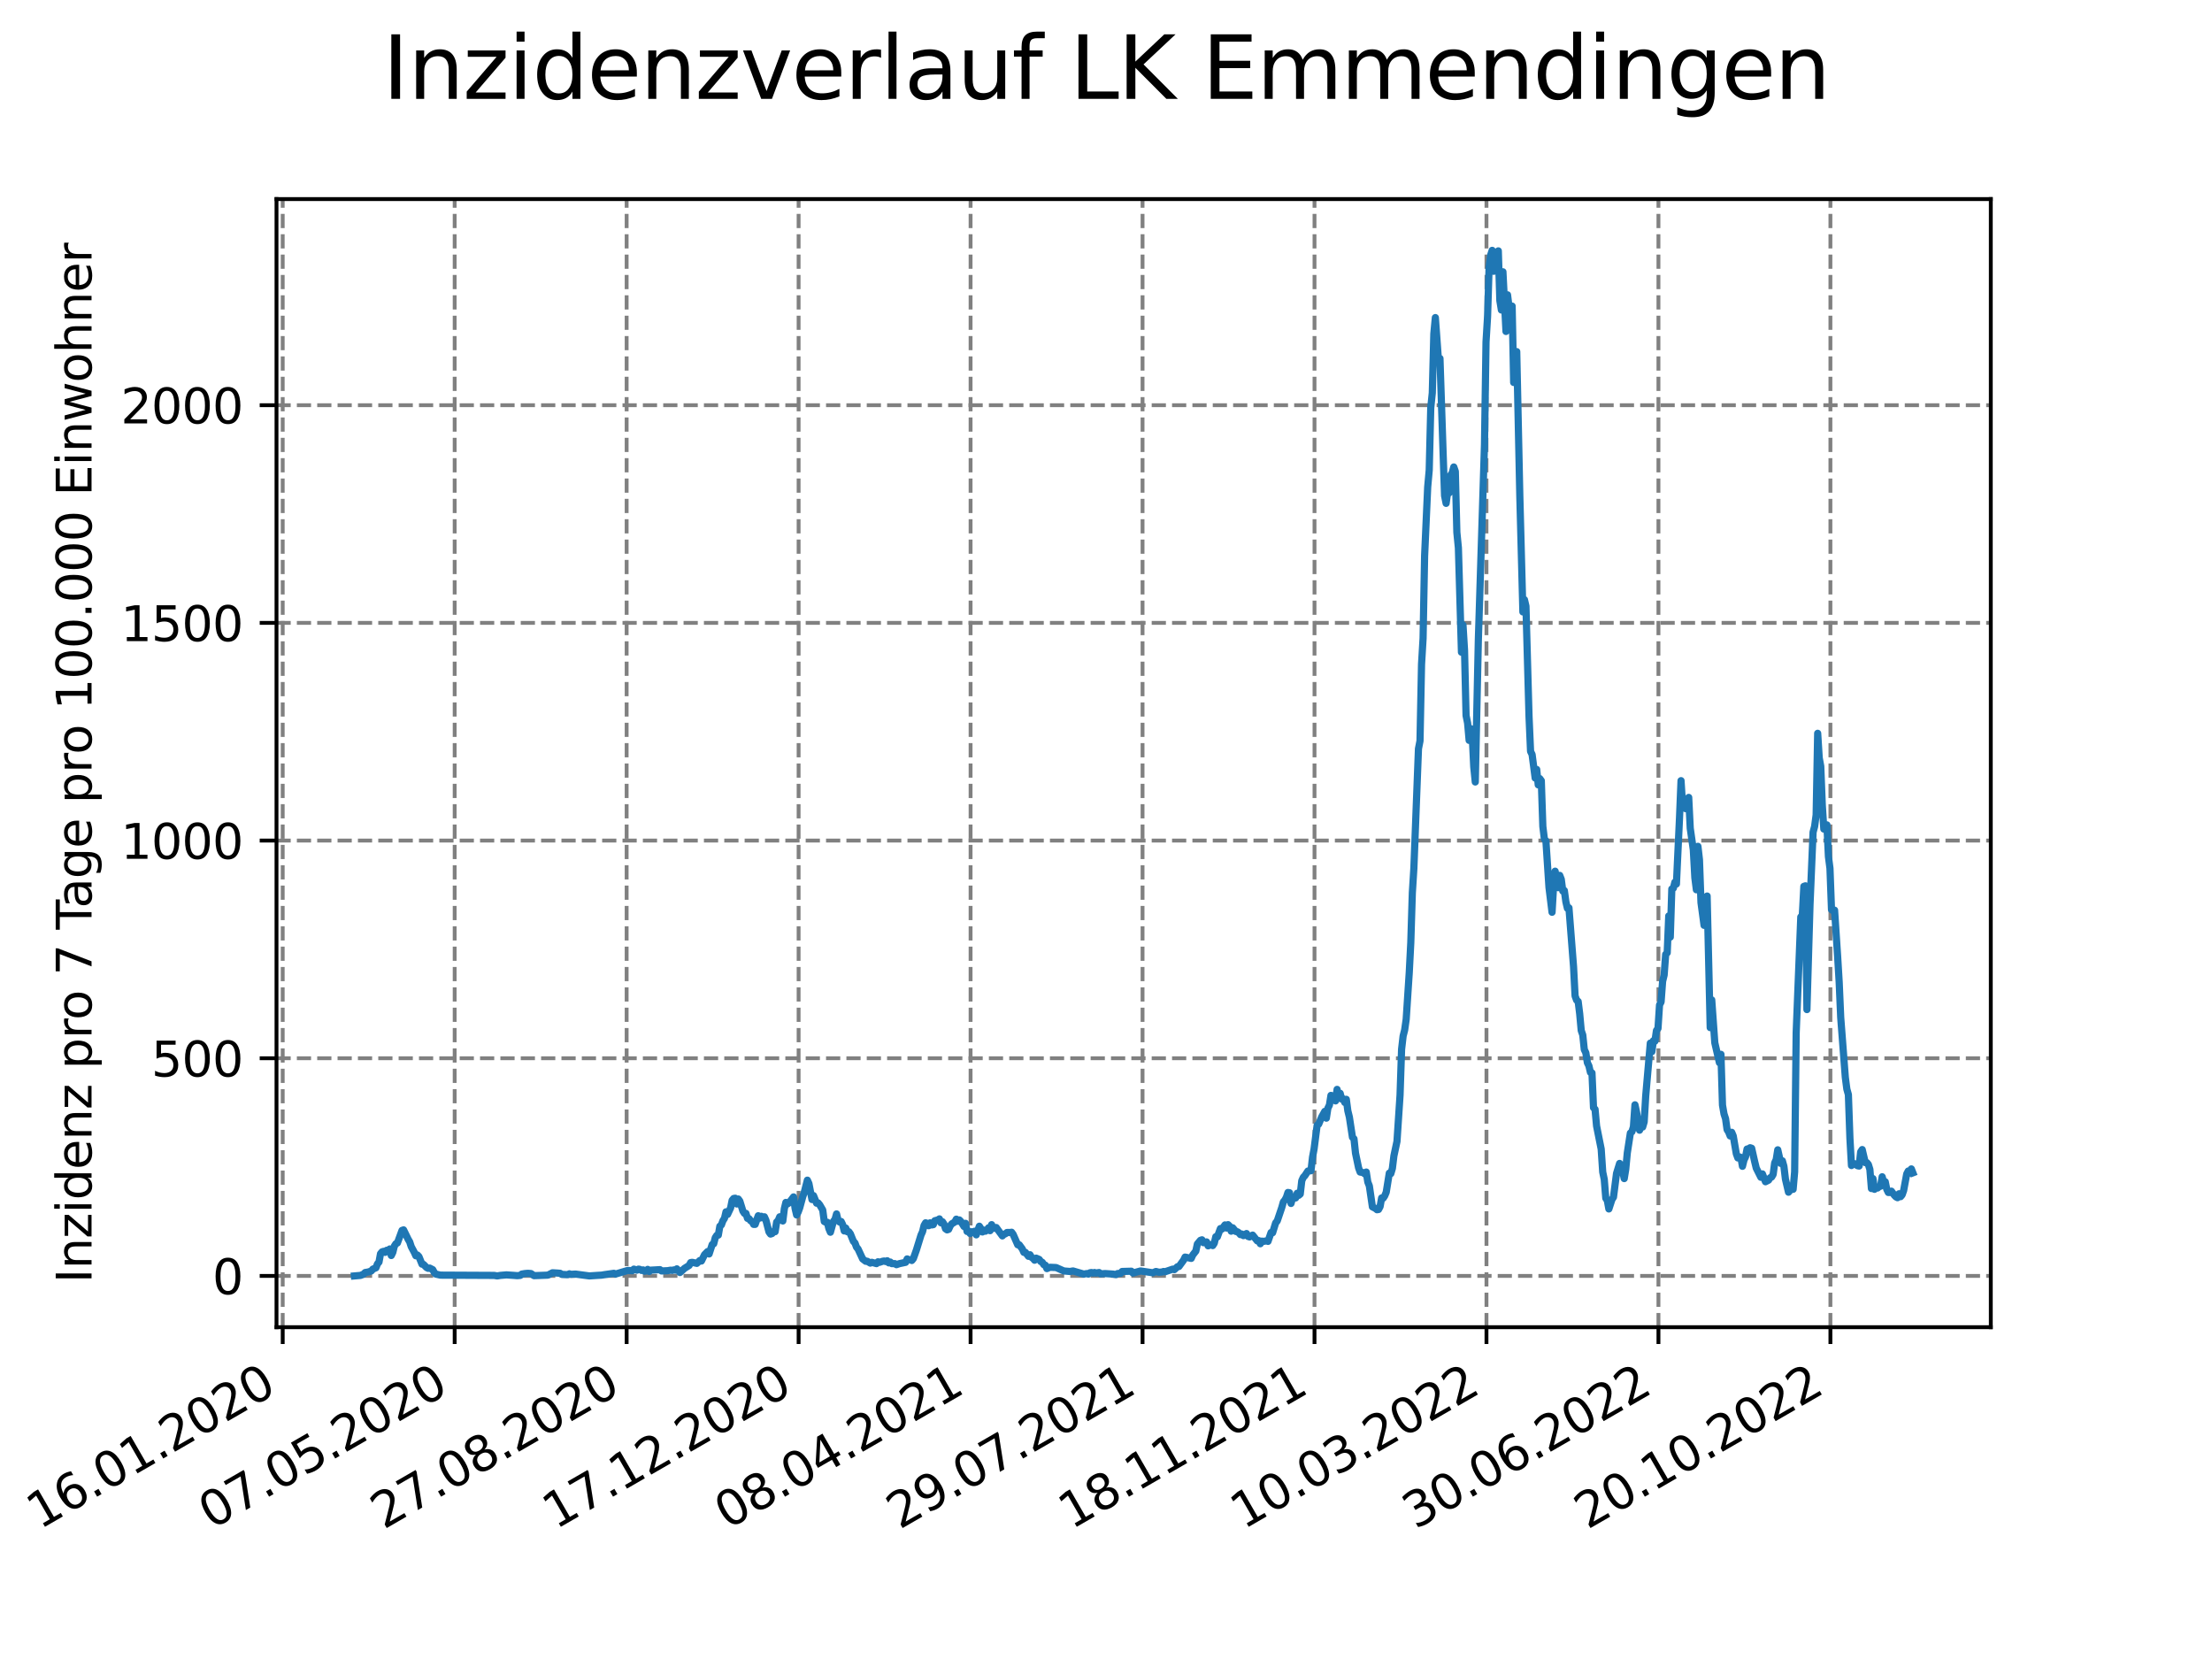 <?xml version="1.0" encoding="utf-8" standalone="no"?>
<!DOCTYPE svg PUBLIC "-//W3C//DTD SVG 1.1//EN"
  "http://www.w3.org/Graphics/SVG/1.1/DTD/svg11.dtd">
<svg xmlns:xlink="http://www.w3.org/1999/xlink" width="460.8pt" height="345.6pt" viewBox="0 0 460.8 345.6" xmlns="http://www.w3.org/2000/svg" version="1.1">
 <defs>
  <style type="text/css">*{stroke-linejoin: round; stroke-linecap: butt}</style>
 </defs>
 <g id="figure_1">
  <g id="patch_1">
   <path d="M 0 345.6 
L 460.8 345.6 
L 460.8 0 
L 0 0 
z
" style="fill: #ffffff"/>
  </g>
  <g id="axes_1">
   <g id="patch_2">
    <path d="M 57.6 276.48 
L 414.72 276.48 
L 414.72 41.472 
L 57.6 41.472 
z
" style="fill: #ffffff"/>
   </g>
   <g id="matplotlib.axis_1">
    <g id="xtick_1">
     <g id="line2d_1">
      <path d="M 58.893 276.48 
L 58.893 41.472 
" clip-path="url(#pd32110f946)" style="fill: none; stroke-dasharray: 2.96,1.28; stroke-dashoffset: 0; stroke: #808080; stroke-width: 0.8"/>
     </g>
     <g id="line2d_2">
      <defs>
       <path id="m64e33ee45b" d="M 0 0 
L 0 3.5 
" style="stroke: #000000; stroke-width: 0.8"/>
      </defs>
      <g>
       <use xlink:href="#m64e33ee45b" x="58.893" y="276.48" style="stroke: #000000; stroke-width: 0.8"/>
      </g>
     </g>
     <g id="text_1">
      <!-- 16.01.2020 -->
      <g transform="translate(8.268 318.689) rotate(-30) scale(0.1 -0.1)">
       <defs>
        <path id="DejaVuSans-31" d="M 794 531 
L 1825 531 
L 1825 4091 
L 703 3866 
L 703 4441 
L 1819 4666 
L 2450 4666 
L 2450 531 
L 3481 531 
L 3481 0 
L 794 0 
L 794 531 
z
" transform="scale(0.016)"/>
        <path id="DejaVuSans-36" d="M 2113 2584 
Q 1688 2584 1439 2293 
Q 1191 2003 1191 1497 
Q 1191 994 1439 701 
Q 1688 409 2113 409 
Q 2538 409 2786 701 
Q 3034 994 3034 1497 
Q 3034 2003 2786 2293 
Q 2538 2584 2113 2584 
z
M 3366 4563 
L 3366 3988 
Q 3128 4100 2886 4159 
Q 2644 4219 2406 4219 
Q 1781 4219 1451 3797 
Q 1122 3375 1075 2522 
Q 1259 2794 1537 2939 
Q 1816 3084 2150 3084 
Q 2853 3084 3261 2657 
Q 3669 2231 3669 1497 
Q 3669 778 3244 343 
Q 2819 -91 2113 -91 
Q 1303 -91 875 529 
Q 447 1150 447 2328 
Q 447 3434 972 4092 
Q 1497 4750 2381 4750 
Q 2619 4750 2861 4703 
Q 3103 4656 3366 4563 
z
" transform="scale(0.016)"/>
        <path id="DejaVuSans-2e" d="M 684 794 
L 1344 794 
L 1344 0 
L 684 0 
L 684 794 
z
" transform="scale(0.016)"/>
        <path id="DejaVuSans-30" d="M 2034 4250 
Q 1547 4250 1301 3770 
Q 1056 3291 1056 2328 
Q 1056 1369 1301 889 
Q 1547 409 2034 409 
Q 2525 409 2770 889 
Q 3016 1369 3016 2328 
Q 3016 3291 2770 3770 
Q 2525 4250 2034 4250 
z
M 2034 4750 
Q 2819 4750 3233 4129 
Q 3647 3509 3647 2328 
Q 3647 1150 3233 529 
Q 2819 -91 2034 -91 
Q 1250 -91 836 529 
Q 422 1150 422 2328 
Q 422 3509 836 4129 
Q 1250 4750 2034 4750 
z
" transform="scale(0.016)"/>
        <path id="DejaVuSans-32" d="M 1228 531 
L 3431 531 
L 3431 0 
L 469 0 
L 469 531 
Q 828 903 1448 1529 
Q 2069 2156 2228 2338 
Q 2531 2678 2651 2914 
Q 2772 3150 2772 3378 
Q 2772 3750 2511 3984 
Q 2250 4219 1831 4219 
Q 1534 4219 1204 4116 
Q 875 4013 500 3803 
L 500 4441 
Q 881 4594 1212 4672 
Q 1544 4750 1819 4750 
Q 2544 4750 2975 4387 
Q 3406 4025 3406 3419 
Q 3406 3131 3298 2873 
Q 3191 2616 2906 2266 
Q 2828 2175 2409 1742 
Q 1991 1309 1228 531 
z
" transform="scale(0.016)"/>
       </defs>
       <use xlink:href="#DejaVuSans-31"/>
       <use xlink:href="#DejaVuSans-36" x="63.623"/>
       <use xlink:href="#DejaVuSans-2e" x="127.246"/>
       <use xlink:href="#DejaVuSans-30" x="159.033"/>
       <use xlink:href="#DejaVuSans-31" x="222.656"/>
       <use xlink:href="#DejaVuSans-2e" x="286.279"/>
       <use xlink:href="#DejaVuSans-32" x="318.066"/>
       <use xlink:href="#DejaVuSans-30" x="381.689"/>
       <use xlink:href="#DejaVuSans-32" x="445.312"/>
       <use xlink:href="#DejaVuSans-30" x="508.936"/>
      </g>
     </g>
    </g>
    <g id="xtick_2">
     <g id="line2d_3">
      <path d="M 94.717 276.48 
L 94.717 41.472 
" clip-path="url(#pd32110f946)" style="fill: none; stroke-dasharray: 2.96,1.28; stroke-dashoffset: 0; stroke: #808080; stroke-width: 0.8"/>
     </g>
     <g id="line2d_4">
      <g>
       <use xlink:href="#m64e33ee45b" x="94.717" y="276.48" style="stroke: #000000; stroke-width: 0.8"/>
      </g>
     </g>
     <g id="text_2">
      <!-- 07.05.2020 -->
      <g transform="translate(44.091 318.689) rotate(-30) scale(0.1 -0.1)">
       <defs>
        <path id="DejaVuSans-37" d="M 525 4666 
L 3525 4666 
L 3525 4397 
L 1831 0 
L 1172 0 
L 2766 4134 
L 525 4134 
L 525 4666 
z
" transform="scale(0.016)"/>
        <path id="DejaVuSans-35" d="M 691 4666 
L 3169 4666 
L 3169 4134 
L 1269 4134 
L 1269 2991 
Q 1406 3038 1543 3061 
Q 1681 3084 1819 3084 
Q 2600 3084 3056 2656 
Q 3513 2228 3513 1497 
Q 3513 744 3044 326 
Q 2575 -91 1722 -91 
Q 1428 -91 1123 -41 
Q 819 9 494 109 
L 494 744 
Q 775 591 1075 516 
Q 1375 441 1709 441 
Q 2250 441 2565 725 
Q 2881 1009 2881 1497 
Q 2881 1984 2565 2268 
Q 2250 2553 1709 2553 
Q 1456 2553 1204 2497 
Q 953 2441 691 2322 
L 691 4666 
z
" transform="scale(0.016)"/>
       </defs>
       <use xlink:href="#DejaVuSans-30"/>
       <use xlink:href="#DejaVuSans-37" x="63.623"/>
       <use xlink:href="#DejaVuSans-2e" x="127.246"/>
       <use xlink:href="#DejaVuSans-30" x="159.033"/>
       <use xlink:href="#DejaVuSans-35" x="222.656"/>
       <use xlink:href="#DejaVuSans-2e" x="286.279"/>
       <use xlink:href="#DejaVuSans-32" x="318.066"/>
       <use xlink:href="#DejaVuSans-30" x="381.689"/>
       <use xlink:href="#DejaVuSans-32" x="445.312"/>
       <use xlink:href="#DejaVuSans-30" x="508.936"/>
      </g>
     </g>
    </g>
    <g id="xtick_3">
     <g id="line2d_5">
      <path d="M 130.541 276.48 
L 130.541 41.472 
" clip-path="url(#pd32110f946)" style="fill: none; stroke-dasharray: 2.96,1.28; stroke-dashoffset: 0; stroke: #808080; stroke-width: 0.8"/>
     </g>
     <g id="line2d_6">
      <g>
       <use xlink:href="#m64e33ee45b" x="130.541" y="276.48" style="stroke: #000000; stroke-width: 0.8"/>
      </g>
     </g>
     <g id="text_3">
      <!-- 27.08.2020 -->
      <g transform="translate(79.915 318.689) rotate(-30) scale(0.1 -0.1)">
       <defs>
        <path id="DejaVuSans-38" d="M 2034 2216 
Q 1584 2216 1326 1975 
Q 1069 1734 1069 1313 
Q 1069 891 1326 650 
Q 1584 409 2034 409 
Q 2484 409 2743 651 
Q 3003 894 3003 1313 
Q 3003 1734 2745 1975 
Q 2488 2216 2034 2216 
z
M 1403 2484 
Q 997 2584 770 2862 
Q 544 3141 544 3541 
Q 544 4100 942 4425 
Q 1341 4750 2034 4750 
Q 2731 4750 3128 4425 
Q 3525 4100 3525 3541 
Q 3525 3141 3298 2862 
Q 3072 2584 2669 2484 
Q 3125 2378 3379 2068 
Q 3634 1759 3634 1313 
Q 3634 634 3220 271 
Q 2806 -91 2034 -91 
Q 1263 -91 848 271 
Q 434 634 434 1313 
Q 434 1759 690 2068 
Q 947 2378 1403 2484 
z
M 1172 3481 
Q 1172 3119 1398 2916 
Q 1625 2713 2034 2713 
Q 2441 2713 2670 2916 
Q 2900 3119 2900 3481 
Q 2900 3844 2670 4047 
Q 2441 4250 2034 4250 
Q 1625 4250 1398 4047 
Q 1172 3844 1172 3481 
z
" transform="scale(0.016)"/>
       </defs>
       <use xlink:href="#DejaVuSans-32"/>
       <use xlink:href="#DejaVuSans-37" x="63.623"/>
       <use xlink:href="#DejaVuSans-2e" x="127.246"/>
       <use xlink:href="#DejaVuSans-30" x="159.033"/>
       <use xlink:href="#DejaVuSans-38" x="222.656"/>
       <use xlink:href="#DejaVuSans-2e" x="286.279"/>
       <use xlink:href="#DejaVuSans-32" x="318.066"/>
       <use xlink:href="#DejaVuSans-30" x="381.689"/>
       <use xlink:href="#DejaVuSans-32" x="445.312"/>
       <use xlink:href="#DejaVuSans-30" x="508.936"/>
      </g>
     </g>
    </g>
    <g id="xtick_4">
     <g id="line2d_7">
      <path d="M 166.365 276.48 
L 166.365 41.472 
" clip-path="url(#pd32110f946)" style="fill: none; stroke-dasharray: 2.96,1.28; stroke-dashoffset: 0; stroke: #808080; stroke-width: 0.8"/>
     </g>
     <g id="line2d_8">
      <g>
       <use xlink:href="#m64e33ee45b" x="166.365" y="276.48" style="stroke: #000000; stroke-width: 0.8"/>
      </g>
     </g>
     <g id="text_4">
      <!-- 17.12.2020 -->
      <g transform="translate(115.739 318.689) rotate(-30) scale(0.1 -0.1)">
       <use xlink:href="#DejaVuSans-31"/>
       <use xlink:href="#DejaVuSans-37" x="63.623"/>
       <use xlink:href="#DejaVuSans-2e" x="127.246"/>
       <use xlink:href="#DejaVuSans-31" x="159.033"/>
       <use xlink:href="#DejaVuSans-32" x="222.656"/>
       <use xlink:href="#DejaVuSans-2e" x="286.279"/>
       <use xlink:href="#DejaVuSans-32" x="318.066"/>
       <use xlink:href="#DejaVuSans-30" x="381.689"/>
       <use xlink:href="#DejaVuSans-32" x="445.312"/>
       <use xlink:href="#DejaVuSans-30" x="508.936"/>
      </g>
     </g>
    </g>
    <g id="xtick_5">
     <g id="line2d_9">
      <path d="M 202.189 276.48 
L 202.189 41.472 
" clip-path="url(#pd32110f946)" style="fill: none; stroke-dasharray: 2.96,1.28; stroke-dashoffset: 0; stroke: #808080; stroke-width: 0.8"/>
     </g>
     <g id="line2d_10">
      <g>
       <use xlink:href="#m64e33ee45b" x="202.189" y="276.48" style="stroke: #000000; stroke-width: 0.8"/>
      </g>
     </g>
     <g id="text_5">
      <!-- 08.04.2021 -->
      <g transform="translate(151.563 318.689) rotate(-30) scale(0.1 -0.1)">
       <defs>
        <path id="DejaVuSans-34" d="M 2419 4116 
L 825 1625 
L 2419 1625 
L 2419 4116 
z
M 2253 4666 
L 3047 4666 
L 3047 1625 
L 3713 1625 
L 3713 1100 
L 3047 1100 
L 3047 0 
L 2419 0 
L 2419 1100 
L 313 1100 
L 313 1709 
L 2253 4666 
z
" transform="scale(0.016)"/>
       </defs>
       <use xlink:href="#DejaVuSans-30"/>
       <use xlink:href="#DejaVuSans-38" x="63.623"/>
       <use xlink:href="#DejaVuSans-2e" x="127.246"/>
       <use xlink:href="#DejaVuSans-30" x="159.033"/>
       <use xlink:href="#DejaVuSans-34" x="222.656"/>
       <use xlink:href="#DejaVuSans-2e" x="286.279"/>
       <use xlink:href="#DejaVuSans-32" x="318.066"/>
       <use xlink:href="#DejaVuSans-30" x="381.689"/>
       <use xlink:href="#DejaVuSans-32" x="445.312"/>
       <use xlink:href="#DejaVuSans-31" x="508.936"/>
      </g>
     </g>
    </g>
    <g id="xtick_6">
     <g id="line2d_11">
      <path d="M 238.013 276.48 
L 238.013 41.472 
" clip-path="url(#pd32110f946)" style="fill: none; stroke-dasharray: 2.96,1.28; stroke-dashoffset: 0; stroke: #808080; stroke-width: 0.8"/>
     </g>
     <g id="line2d_12">
      <g>
       <use xlink:href="#m64e33ee45b" x="238.013" y="276.48" style="stroke: #000000; stroke-width: 0.8"/>
      </g>
     </g>
     <g id="text_6">
      <!-- 29.07.2021 -->
      <g transform="translate(187.387 318.689) rotate(-30) scale(0.1 -0.1)">
       <defs>
        <path id="DejaVuSans-39" d="M 703 97 
L 703 672 
Q 941 559 1184 500 
Q 1428 441 1663 441 
Q 2288 441 2617 861 
Q 2947 1281 2994 2138 
Q 2813 1869 2534 1725 
Q 2256 1581 1919 1581 
Q 1219 1581 811 2004 
Q 403 2428 403 3163 
Q 403 3881 828 4315 
Q 1253 4750 1959 4750 
Q 2769 4750 3195 4129 
Q 3622 3509 3622 2328 
Q 3622 1225 3098 567 
Q 2575 -91 1691 -91 
Q 1453 -91 1209 -44 
Q 966 3 703 97 
z
M 1959 2075 
Q 2384 2075 2632 2365 
Q 2881 2656 2881 3163 
Q 2881 3666 2632 3958 
Q 2384 4250 1959 4250 
Q 1534 4250 1286 3958 
Q 1038 3666 1038 3163 
Q 1038 2656 1286 2365 
Q 1534 2075 1959 2075 
z
" transform="scale(0.016)"/>
       </defs>
       <use xlink:href="#DejaVuSans-32"/>
       <use xlink:href="#DejaVuSans-39" x="63.623"/>
       <use xlink:href="#DejaVuSans-2e" x="127.246"/>
       <use xlink:href="#DejaVuSans-30" x="159.033"/>
       <use xlink:href="#DejaVuSans-37" x="222.656"/>
       <use xlink:href="#DejaVuSans-2e" x="286.279"/>
       <use xlink:href="#DejaVuSans-32" x="318.066"/>
       <use xlink:href="#DejaVuSans-30" x="381.689"/>
       <use xlink:href="#DejaVuSans-32" x="445.312"/>
       <use xlink:href="#DejaVuSans-31" x="508.936"/>
      </g>
     </g>
    </g>
    <g id="xtick_7">
     <g id="line2d_13">
      <path d="M 273.836 276.48 
L 273.836 41.472 
" clip-path="url(#pd32110f946)" style="fill: none; stroke-dasharray: 2.96,1.28; stroke-dashoffset: 0; stroke: #808080; stroke-width: 0.8"/>
     </g>
     <g id="line2d_14">
      <g>
       <use xlink:href="#m64e33ee45b" x="273.836" y="276.48" style="stroke: #000000; stroke-width: 0.8"/>
      </g>
     </g>
     <g id="text_7">
      <!-- 18.11.2021 -->
      <g transform="translate(223.211 318.689) rotate(-30) scale(0.1 -0.1)">
       <use xlink:href="#DejaVuSans-31"/>
       <use xlink:href="#DejaVuSans-38" x="63.623"/>
       <use xlink:href="#DejaVuSans-2e" x="127.246"/>
       <use xlink:href="#DejaVuSans-31" x="159.033"/>
       <use xlink:href="#DejaVuSans-31" x="222.656"/>
       <use xlink:href="#DejaVuSans-2e" x="286.279"/>
       <use xlink:href="#DejaVuSans-32" x="318.066"/>
       <use xlink:href="#DejaVuSans-30" x="381.689"/>
       <use xlink:href="#DejaVuSans-32" x="445.312"/>
       <use xlink:href="#DejaVuSans-31" x="508.936"/>
      </g>
     </g>
    </g>
    <g id="xtick_8">
     <g id="line2d_15">
      <path d="M 309.66 276.48 
L 309.66 41.472 
" clip-path="url(#pd32110f946)" style="fill: none; stroke-dasharray: 2.96,1.28; stroke-dashoffset: 0; stroke: #808080; stroke-width: 0.8"/>
     </g>
     <g id="line2d_16">
      <g>
       <use xlink:href="#m64e33ee45b" x="309.66" y="276.48" style="stroke: #000000; stroke-width: 0.8"/>
      </g>
     </g>
     <g id="text_8">
      <!-- 10.03.2022 -->
      <g transform="translate(259.035 318.689) rotate(-30) scale(0.1 -0.1)">
       <defs>
        <path id="DejaVuSans-33" d="M 2597 2516 
Q 3050 2419 3304 2112 
Q 3559 1806 3559 1356 
Q 3559 666 3084 287 
Q 2609 -91 1734 -91 
Q 1441 -91 1130 -33 
Q 819 25 488 141 
L 488 750 
Q 750 597 1062 519 
Q 1375 441 1716 441 
Q 2309 441 2620 675 
Q 2931 909 2931 1356 
Q 2931 1769 2642 2001 
Q 2353 2234 1838 2234 
L 1294 2234 
L 1294 2753 
L 1863 2753 
Q 2328 2753 2575 2939 
Q 2822 3125 2822 3475 
Q 2822 3834 2567 4026 
Q 2313 4219 1838 4219 
Q 1578 4219 1281 4162 
Q 984 4106 628 3988 
L 628 4550 
Q 988 4650 1302 4700 
Q 1616 4750 1894 4750 
Q 2613 4750 3031 4423 
Q 3450 4097 3450 3541 
Q 3450 3153 3228 2886 
Q 3006 2619 2597 2516 
z
" transform="scale(0.016)"/>
       </defs>
       <use xlink:href="#DejaVuSans-31"/>
       <use xlink:href="#DejaVuSans-30" x="63.623"/>
       <use xlink:href="#DejaVuSans-2e" x="127.246"/>
       <use xlink:href="#DejaVuSans-30" x="159.033"/>
       <use xlink:href="#DejaVuSans-33" x="222.656"/>
       <use xlink:href="#DejaVuSans-2e" x="286.279"/>
       <use xlink:href="#DejaVuSans-32" x="318.066"/>
       <use xlink:href="#DejaVuSans-30" x="381.689"/>
       <use xlink:href="#DejaVuSans-32" x="445.312"/>
       <use xlink:href="#DejaVuSans-32" x="508.936"/>
      </g>
     </g>
    </g>
    <g id="xtick_9">
     <g id="line2d_17">
      <path d="M 345.484 276.48 
L 345.484 41.472 
" clip-path="url(#pd32110f946)" style="fill: none; stroke-dasharray: 2.96,1.28; stroke-dashoffset: 0; stroke: #808080; stroke-width: 0.8"/>
     </g>
     <g id="line2d_18">
      <g>
       <use xlink:href="#m64e33ee45b" x="345.484" y="276.48" style="stroke: #000000; stroke-width: 0.8"/>
      </g>
     </g>
     <g id="text_9">
      <!-- 30.06.2022 -->
      <g transform="translate(294.859 318.689) rotate(-30) scale(0.1 -0.1)">
       <use xlink:href="#DejaVuSans-33"/>
       <use xlink:href="#DejaVuSans-30" x="63.623"/>
       <use xlink:href="#DejaVuSans-2e" x="127.246"/>
       <use xlink:href="#DejaVuSans-30" x="159.033"/>
       <use xlink:href="#DejaVuSans-36" x="222.656"/>
       <use xlink:href="#DejaVuSans-2e" x="286.279"/>
       <use xlink:href="#DejaVuSans-32" x="318.066"/>
       <use xlink:href="#DejaVuSans-30" x="381.689"/>
       <use xlink:href="#DejaVuSans-32" x="445.312"/>
       <use xlink:href="#DejaVuSans-32" x="508.936"/>
      </g>
     </g>
    </g>
    <g id="xtick_10">
     <g id="line2d_19">
      <path d="M 381.308 276.48 
L 381.308 41.472 
" clip-path="url(#pd32110f946)" style="fill: none; stroke-dasharray: 2.96,1.28; stroke-dashoffset: 0; stroke: #808080; stroke-width: 0.8"/>
     </g>
     <g id="line2d_20">
      <g>
       <use xlink:href="#m64e33ee45b" x="381.308" y="276.48" style="stroke: #000000; stroke-width: 0.8"/>
      </g>
     </g>
     <g id="text_10">
      <!-- 20.10.2022 -->
      <g transform="translate(330.683 318.689) rotate(-30) scale(0.1 -0.1)">
       <use xlink:href="#DejaVuSans-32"/>
       <use xlink:href="#DejaVuSans-30" x="63.623"/>
       <use xlink:href="#DejaVuSans-2e" x="127.246"/>
       <use xlink:href="#DejaVuSans-31" x="159.033"/>
       <use xlink:href="#DejaVuSans-30" x="222.656"/>
       <use xlink:href="#DejaVuSans-2e" x="286.279"/>
       <use xlink:href="#DejaVuSans-32" x="318.066"/>
       <use xlink:href="#DejaVuSans-30" x="381.689"/>
       <use xlink:href="#DejaVuSans-32" x="445.312"/>
       <use xlink:href="#DejaVuSans-32" x="508.936"/>
      </g>
     </g>
    </g>
   </g>
   <g id="matplotlib.axis_2">
    <g id="ytick_1">
     <g id="line2d_21">
      <path d="M 57.6 265.798 
L 414.72 265.798 
" clip-path="url(#pd32110f946)" style="fill: none; stroke-dasharray: 2.96,1.28; stroke-dashoffset: 0; stroke: #808080; stroke-width: 0.8"/>
     </g>
     <g id="line2d_22">
      <defs>
       <path id="m9687452b39" d="M 0 0 
L -3.5 0 
" style="stroke: #000000; stroke-width: 0.8"/>
      </defs>
      <g>
       <use xlink:href="#m9687452b39" x="57.6" y="265.798" style="stroke: #000000; stroke-width: 0.8"/>
      </g>
     </g>
     <g id="text_11">
      <!-- 0 -->
      <g transform="translate(44.237 269.597) scale(0.1 -0.1)">
       <use xlink:href="#DejaVuSans-30"/>
      </g>
     </g>
    </g>
    <g id="ytick_2">
     <g id="line2d_23">
      <path d="M 57.6 220.451 
L 414.72 220.451 
" clip-path="url(#pd32110f946)" style="fill: none; stroke-dasharray: 2.96,1.28; stroke-dashoffset: 0; stroke: #808080; stroke-width: 0.8"/>
     </g>
     <g id="line2d_24">
      <g>
       <use xlink:href="#m9687452b39" x="57.6" y="220.451" style="stroke: #000000; stroke-width: 0.8"/>
      </g>
     </g>
     <g id="text_12">
      <!-- 500 -->
      <g transform="translate(31.512 224.25) scale(0.1 -0.1)">
       <use xlink:href="#DejaVuSans-35"/>
       <use xlink:href="#DejaVuSans-30" x="63.623"/>
       <use xlink:href="#DejaVuSans-30" x="127.246"/>
      </g>
     </g>
    </g>
    <g id="ytick_3">
     <g id="line2d_25">
      <path d="M 57.6 175.104 
L 414.72 175.104 
" clip-path="url(#pd32110f946)" style="fill: none; stroke-dasharray: 2.96,1.28; stroke-dashoffset: 0; stroke: #808080; stroke-width: 0.8"/>
     </g>
     <g id="line2d_26">
      <g>
       <use xlink:href="#m9687452b39" x="57.6" y="175.104" style="stroke: #000000; stroke-width: 0.8"/>
      </g>
     </g>
     <g id="text_13">
      <!-- 1000 -->
      <g transform="translate(25.15 178.903) scale(0.1 -0.1)">
       <use xlink:href="#DejaVuSans-31"/>
       <use xlink:href="#DejaVuSans-30" x="63.623"/>
       <use xlink:href="#DejaVuSans-30" x="127.246"/>
       <use xlink:href="#DejaVuSans-30" x="190.869"/>
      </g>
     </g>
    </g>
    <g id="ytick_4">
     <g id="line2d_27">
      <path d="M 57.6 129.757 
L 414.72 129.757 
" clip-path="url(#pd32110f946)" style="fill: none; stroke-dasharray: 2.96,1.28; stroke-dashoffset: 0; stroke: #808080; stroke-width: 0.8"/>
     </g>
     <g id="line2d_28">
      <g>
       <use xlink:href="#m9687452b39" x="57.6" y="129.757" style="stroke: #000000; stroke-width: 0.8"/>
      </g>
     </g>
     <g id="text_14">
      <!-- 1500 -->
      <g transform="translate(25.15 133.556) scale(0.1 -0.1)">
       <use xlink:href="#DejaVuSans-31"/>
       <use xlink:href="#DejaVuSans-35" x="63.623"/>
       <use xlink:href="#DejaVuSans-30" x="127.246"/>
       <use xlink:href="#DejaVuSans-30" x="190.869"/>
      </g>
     </g>
    </g>
    <g id="ytick_5">
     <g id="line2d_29">
      <path d="M 57.6 84.41 
L 414.72 84.41 
" clip-path="url(#pd32110f946)" style="fill: none; stroke-dasharray: 2.96,1.28; stroke-dashoffset: 0; stroke: #808080; stroke-width: 0.8"/>
     </g>
     <g id="line2d_30">
      <g>
       <use xlink:href="#m9687452b39" x="57.6" y="84.41" style="stroke: #000000; stroke-width: 0.8"/>
      </g>
     </g>
     <g id="text_15">
      <!-- 2000 -->
      <g transform="translate(25.15 88.209) scale(0.1 -0.1)">
       <use xlink:href="#DejaVuSans-32"/>
       <use xlink:href="#DejaVuSans-30" x="63.623"/>
       <use xlink:href="#DejaVuSans-30" x="127.246"/>
       <use xlink:href="#DejaVuSans-30" x="190.869"/>
      </g>
     </g>
    </g>
    <g id="text_16">
     <!-- Inzidenz pro 7 Tage pro 100.000 Einwohner -->
     <g transform="translate(19.07 267.301) rotate(-90) scale(0.1 -0.1)">
      <defs>
       <path id="DejaVuSans-49" d="M 628 4666 
L 1259 4666 
L 1259 0 
L 628 0 
L 628 4666 
z
" transform="scale(0.016)"/>
       <path id="DejaVuSans-6e" d="M 3513 2113 
L 3513 0 
L 2938 0 
L 2938 2094 
Q 2938 2591 2744 2837 
Q 2550 3084 2163 3084 
Q 1697 3084 1428 2787 
Q 1159 2491 1159 1978 
L 1159 0 
L 581 0 
L 581 3500 
L 1159 3500 
L 1159 2956 
Q 1366 3272 1645 3428 
Q 1925 3584 2291 3584 
Q 2894 3584 3203 3211 
Q 3513 2838 3513 2113 
z
" transform="scale(0.016)"/>
       <path id="DejaVuSans-7a" d="M 353 3500 
L 3084 3500 
L 3084 2975 
L 922 459 
L 3084 459 
L 3084 0 
L 275 0 
L 275 525 
L 2438 3041 
L 353 3041 
L 353 3500 
z
" transform="scale(0.016)"/>
       <path id="DejaVuSans-69" d="M 603 3500 
L 1178 3500 
L 1178 0 
L 603 0 
L 603 3500 
z
M 603 4863 
L 1178 4863 
L 1178 4134 
L 603 4134 
L 603 4863 
z
" transform="scale(0.016)"/>
       <path id="DejaVuSans-64" d="M 2906 2969 
L 2906 4863 
L 3481 4863 
L 3481 0 
L 2906 0 
L 2906 525 
Q 2725 213 2448 61 
Q 2172 -91 1784 -91 
Q 1150 -91 751 415 
Q 353 922 353 1747 
Q 353 2572 751 3078 
Q 1150 3584 1784 3584 
Q 2172 3584 2448 3432 
Q 2725 3281 2906 2969 
z
M 947 1747 
Q 947 1113 1208 752 
Q 1469 391 1925 391 
Q 2381 391 2643 752 
Q 2906 1113 2906 1747 
Q 2906 2381 2643 2742 
Q 2381 3103 1925 3103 
Q 1469 3103 1208 2742 
Q 947 2381 947 1747 
z
" transform="scale(0.016)"/>
       <path id="DejaVuSans-65" d="M 3597 1894 
L 3597 1613 
L 953 1613 
Q 991 1019 1311 708 
Q 1631 397 2203 397 
Q 2534 397 2845 478 
Q 3156 559 3463 722 
L 3463 178 
Q 3153 47 2828 -22 
Q 2503 -91 2169 -91 
Q 1331 -91 842 396 
Q 353 884 353 1716 
Q 353 2575 817 3079 
Q 1281 3584 2069 3584 
Q 2775 3584 3186 3129 
Q 3597 2675 3597 1894 
z
M 3022 2063 
Q 3016 2534 2758 2815 
Q 2500 3097 2075 3097 
Q 1594 3097 1305 2825 
Q 1016 2553 972 2059 
L 3022 2063 
z
" transform="scale(0.016)"/>
       <path id="DejaVuSans-20" transform="scale(0.016)"/>
       <path id="DejaVuSans-70" d="M 1159 525 
L 1159 -1331 
L 581 -1331 
L 581 3500 
L 1159 3500 
L 1159 2969 
Q 1341 3281 1617 3432 
Q 1894 3584 2278 3584 
Q 2916 3584 3314 3078 
Q 3713 2572 3713 1747 
Q 3713 922 3314 415 
Q 2916 -91 2278 -91 
Q 1894 -91 1617 61 
Q 1341 213 1159 525 
z
M 3116 1747 
Q 3116 2381 2855 2742 
Q 2594 3103 2138 3103 
Q 1681 3103 1420 2742 
Q 1159 2381 1159 1747 
Q 1159 1113 1420 752 
Q 1681 391 2138 391 
Q 2594 391 2855 752 
Q 3116 1113 3116 1747 
z
" transform="scale(0.016)"/>
       <path id="DejaVuSans-72" d="M 2631 2963 
Q 2534 3019 2420 3045 
Q 2306 3072 2169 3072 
Q 1681 3072 1420 2755 
Q 1159 2438 1159 1844 
L 1159 0 
L 581 0 
L 581 3500 
L 1159 3500 
L 1159 2956 
Q 1341 3275 1631 3429 
Q 1922 3584 2338 3584 
Q 2397 3584 2469 3576 
Q 2541 3569 2628 3553 
L 2631 2963 
z
" transform="scale(0.016)"/>
       <path id="DejaVuSans-6f" d="M 1959 3097 
Q 1497 3097 1228 2736 
Q 959 2375 959 1747 
Q 959 1119 1226 758 
Q 1494 397 1959 397 
Q 2419 397 2687 759 
Q 2956 1122 2956 1747 
Q 2956 2369 2687 2733 
Q 2419 3097 1959 3097 
z
M 1959 3584 
Q 2709 3584 3137 3096 
Q 3566 2609 3566 1747 
Q 3566 888 3137 398 
Q 2709 -91 1959 -91 
Q 1206 -91 779 398 
Q 353 888 353 1747 
Q 353 2609 779 3096 
Q 1206 3584 1959 3584 
z
" transform="scale(0.016)"/>
       <path id="DejaVuSans-54" d="M -19 4666 
L 3928 4666 
L 3928 4134 
L 2272 4134 
L 2272 0 
L 1638 0 
L 1638 4134 
L -19 4134 
L -19 4666 
z
" transform="scale(0.016)"/>
       <path id="DejaVuSans-61" d="M 2194 1759 
Q 1497 1759 1228 1600 
Q 959 1441 959 1056 
Q 959 750 1161 570 
Q 1363 391 1709 391 
Q 2188 391 2477 730 
Q 2766 1069 2766 1631 
L 2766 1759 
L 2194 1759 
z
M 3341 1997 
L 3341 0 
L 2766 0 
L 2766 531 
Q 2569 213 2275 61 
Q 1981 -91 1556 -91 
Q 1019 -91 701 211 
Q 384 513 384 1019 
Q 384 1609 779 1909 
Q 1175 2209 1959 2209 
L 2766 2209 
L 2766 2266 
Q 2766 2663 2505 2880 
Q 2244 3097 1772 3097 
Q 1472 3097 1187 3025 
Q 903 2953 641 2809 
L 641 3341 
Q 956 3463 1253 3523 
Q 1550 3584 1831 3584 
Q 2591 3584 2966 3190 
Q 3341 2797 3341 1997 
z
" transform="scale(0.016)"/>
       <path id="DejaVuSans-67" d="M 2906 1791 
Q 2906 2416 2648 2759 
Q 2391 3103 1925 3103 
Q 1463 3103 1205 2759 
Q 947 2416 947 1791 
Q 947 1169 1205 825 
Q 1463 481 1925 481 
Q 2391 481 2648 825 
Q 2906 1169 2906 1791 
z
M 3481 434 
Q 3481 -459 3084 -895 
Q 2688 -1331 1869 -1331 
Q 1566 -1331 1297 -1286 
Q 1028 -1241 775 -1147 
L 775 -588 
Q 1028 -725 1275 -790 
Q 1522 -856 1778 -856 
Q 2344 -856 2625 -561 
Q 2906 -266 2906 331 
L 2906 616 
Q 2728 306 2450 153 
Q 2172 0 1784 0 
Q 1141 0 747 490 
Q 353 981 353 1791 
Q 353 2603 747 3093 
Q 1141 3584 1784 3584 
Q 2172 3584 2450 3431 
Q 2728 3278 2906 2969 
L 2906 3500 
L 3481 3500 
L 3481 434 
z
" transform="scale(0.016)"/>
       <path id="DejaVuSans-45" d="M 628 4666 
L 3578 4666 
L 3578 4134 
L 1259 4134 
L 1259 2753 
L 3481 2753 
L 3481 2222 
L 1259 2222 
L 1259 531 
L 3634 531 
L 3634 0 
L 628 0 
L 628 4666 
z
" transform="scale(0.016)"/>
       <path id="DejaVuSans-77" d="M 269 3500 
L 844 3500 
L 1563 769 
L 2278 3500 
L 2956 3500 
L 3675 769 
L 4391 3500 
L 4966 3500 
L 4050 0 
L 3372 0 
L 2619 2869 
L 1863 0 
L 1184 0 
L 269 3500 
z
" transform="scale(0.016)"/>
       <path id="DejaVuSans-68" d="M 3513 2113 
L 3513 0 
L 2938 0 
L 2938 2094 
Q 2938 2591 2744 2837 
Q 2550 3084 2163 3084 
Q 1697 3084 1428 2787 
Q 1159 2491 1159 1978 
L 1159 0 
L 581 0 
L 581 4863 
L 1159 4863 
L 1159 2956 
Q 1366 3272 1645 3428 
Q 1925 3584 2291 3584 
Q 2894 3584 3203 3211 
Q 3513 2838 3513 2113 
z
" transform="scale(0.016)"/>
      </defs>
      <use xlink:href="#DejaVuSans-49"/>
      <use xlink:href="#DejaVuSans-6e" x="29.492"/>
      <use xlink:href="#DejaVuSans-7a" x="92.871"/>
      <use xlink:href="#DejaVuSans-69" x="145.361"/>
      <use xlink:href="#DejaVuSans-64" x="173.145"/>
      <use xlink:href="#DejaVuSans-65" x="236.621"/>
      <use xlink:href="#DejaVuSans-6e" x="298.145"/>
      <use xlink:href="#DejaVuSans-7a" x="361.523"/>
      <use xlink:href="#DejaVuSans-20" x="414.014"/>
      <use xlink:href="#DejaVuSans-70" x="445.801"/>
      <use xlink:href="#DejaVuSans-72" x="509.277"/>
      <use xlink:href="#DejaVuSans-6f" x="548.141"/>
      <use xlink:href="#DejaVuSans-20" x="609.322"/>
      <use xlink:href="#DejaVuSans-37" x="641.109"/>
      <use xlink:href="#DejaVuSans-20" x="704.732"/>
      <use xlink:href="#DejaVuSans-54" x="736.52"/>
      <use xlink:href="#DejaVuSans-61" x="781.104"/>
      <use xlink:href="#DejaVuSans-67" x="842.383"/>
      <use xlink:href="#DejaVuSans-65" x="905.859"/>
      <use xlink:href="#DejaVuSans-20" x="967.383"/>
      <use xlink:href="#DejaVuSans-70" x="999.17"/>
      <use xlink:href="#DejaVuSans-72" x="1062.646"/>
      <use xlink:href="#DejaVuSans-6f" x="1101.51"/>
      <use xlink:href="#DejaVuSans-20" x="1162.691"/>
      <use xlink:href="#DejaVuSans-31" x="1194.479"/>
      <use xlink:href="#DejaVuSans-30" x="1258.102"/>
      <use xlink:href="#DejaVuSans-30" x="1321.725"/>
      <use xlink:href="#DejaVuSans-2e" x="1385.348"/>
      <use xlink:href="#DejaVuSans-30" x="1417.135"/>
      <use xlink:href="#DejaVuSans-30" x="1480.758"/>
      <use xlink:href="#DejaVuSans-30" x="1544.381"/>
      <use xlink:href="#DejaVuSans-20" x="1608.004"/>
      <use xlink:href="#DejaVuSans-45" x="1639.791"/>
      <use xlink:href="#DejaVuSans-69" x="1702.975"/>
      <use xlink:href="#DejaVuSans-6e" x="1730.758"/>
      <use xlink:href="#DejaVuSans-77" x="1794.137"/>
      <use xlink:href="#DejaVuSans-6f" x="1875.924"/>
      <use xlink:href="#DejaVuSans-68" x="1937.105"/>
      <use xlink:href="#DejaVuSans-6e" x="2000.484"/>
      <use xlink:href="#DejaVuSans-65" x="2063.863"/>
      <use xlink:href="#DejaVuSans-72" x="2125.387"/>
     </g>
    </g>
   </g>
   <g id="line2d_31">
    <path d="M 73.833 265.798 
L 75.112 265.689 
L 75.752 265.416 
L 76.072 265.089 
L 76.711 264.98 
L 77.351 264.762 
L 77.671 264.381 
L 78.311 264.108 
L 78.631 263.291 
L 78.95 262.909 
L 79.27 261.165 
L 79.59 260.784 
L 79.91 260.675 
L 80.23 260.893 
L 80.55 260.457 
L 80.87 260.675 
L 81.189 260.184 
L 81.509 261.547 
L 81.829 260.893 
L 82.149 259.585 
L 82.469 259.094 
L 82.789 258.931 
L 83.748 256.315 
L 84.068 256.206 
L 85.028 258.168 
L 85.348 258.713 
L 85.667 259.694 
L 86.307 260.893 
L 86.627 261.601 
L 86.947 261.438 
L 87.267 261.765 
L 87.906 263.345 
L 88.226 263.4 
L 88.866 264.054 
L 89.186 264.217 
L 89.506 264.163 
L 90.145 264.49 
L 90.465 265.089 
L 90.785 265.416 
L 91.745 265.634 
L 102.94 265.689 
L 103.579 265.798 
L 104.219 265.689 
L 105.499 265.58 
L 107.098 265.689 
L 107.738 265.743 
L 108.377 265.689 
L 108.697 265.416 
L 109.337 265.307 
L 109.977 265.253 
L 110.616 265.307 
L 111.256 265.743 
L 114.135 265.634 
L 115.094 265.144 
L 116.054 265.198 
L 116.694 265.253 
L 117.013 265.471 
L 117.973 265.525 
L 118.293 265.525 
L 118.613 265.362 
L 118.933 265.471 
L 119.892 265.416 
L 122.771 265.798 
L 124.37 265.689 
L 125.33 265.634 
L 125.969 265.525 
L 127.889 265.253 
L 128.208 265.416 
L 130.767 264.653 
L 131.727 264.708 
L 132.047 264.381 
L 132.686 264.599 
L 133.006 264.381 
L 133.326 264.435 
L 133.646 264.653 
L 133.966 264.544 
L 134.286 264.817 
L 134.605 264.762 
L 134.925 264.435 
L 135.245 264.871 
L 135.565 264.599 
L 137.484 264.49 
L 137.804 264.762 
L 139.083 264.708 
L 139.723 264.599 
L 140.043 264.653 
L 140.363 264.544 
L 140.683 264.599 
L 141.003 264.326 
L 141.642 265.089 
L 142.602 264.217 
L 143.561 263.618 
L 143.881 263.018 
L 144.201 262.964 
L 145.161 263.182 
L 145.8 262.582 
L 146.12 262.691 
L 146.76 261.383 
L 147.4 260.729 
L 147.72 261.22 
L 148.359 259.258 
L 148.679 259.094 
L 148.999 257.841 
L 149.319 257.35 
L 149.639 257.296 
L 149.959 255.443 
L 150.278 255.17 
L 150.598 254.298 
L 150.918 253.808 
L 151.238 252.445 
L 151.558 252.99 
L 152.198 251.628 
L 152.517 250.047 
L 152.837 249.666 
L 153.157 249.611 
L 153.477 250.81 
L 153.797 249.775 
L 154.117 250.211 
L 154.756 252.282 
L 155.076 252.772 
L 155.396 252.772 
L 155.716 253.808 
L 156.036 253.862 
L 156.356 254.298 
L 156.676 254.462 
L 156.995 255.061 
L 157.315 255.061 
L 157.955 253.263 
L 158.275 253.753 
L 158.595 253.372 
L 158.915 253.699 
L 159.234 253.481 
L 159.554 254.189 
L 160.194 256.642 
L 160.514 257.078 
L 160.834 256.969 
L 161.154 256.533 
L 161.473 256.587 
L 161.793 254.571 
L 162.113 254.244 
L 162.433 253.481 
L 162.753 253.481 
L 163.073 254.353 
L 163.393 251.791 
L 163.712 250.483 
L 164.032 250.81 
L 164.352 250.592 
L 165.312 249.339 
L 165.632 251.737 
L 165.951 253.099 
L 166.271 252.5 
L 166.591 251.628 
L 167.231 249.284 
L 167.551 248.358 
L 168.19 245.85 
L 168.51 246.559 
L 169.15 249.884 
L 169.47 249.066 
L 170.11 250.647 
L 170.429 250.592 
L 170.749 250.974 
L 171.389 252.064 
L 171.709 254.462 
L 172.029 254.625 
L 172.349 254.625 
L 172.668 255.933 
L 172.988 256.696 
L 173.628 254.407 
L 173.948 254.026 
L 174.268 252.881 
L 174.588 254.244 
L 174.907 254.571 
L 175.227 254.462 
L 175.547 255.116 
L 175.867 256.424 
L 176.187 255.824 
L 176.507 256.587 
L 176.827 256.587 
L 177.146 257.023 
L 177.786 258.604 
L 178.106 258.931 
L 178.426 259.803 
L 178.746 260.184 
L 179.705 262.255 
L 180.345 262.746 
L 180.665 262.746 
L 181.305 263.127 
L 181.624 262.964 
L 182.584 263.236 
L 182.904 262.855 
L 183.224 262.964 
L 183.863 262.746 
L 184.183 262.691 
L 184.503 262.8 
L 184.823 262.637 
L 185.143 263.073 
L 185.463 262.909 
L 185.783 263.236 
L 186.422 263.236 
L 186.742 263.454 
L 187.382 263.236 
L 188.661 262.964 
L 188.981 262.255 
L 189.301 262.419 
L 189.621 262.419 
L 189.941 262.582 
L 190.261 262.201 
L 190.9 260.402 
L 191.86 257.296 
L 192.18 256.587 
L 192.5 255.279 
L 192.819 254.734 
L 193.139 254.843 
L 193.459 255.334 
L 193.779 254.734 
L 194.099 255.17 
L 194.419 255.116 
L 194.739 254.298 
L 195.378 254.135 
L 195.698 253.917 
L 196.018 254.734 
L 196.338 254.516 
L 196.658 255.007 
L 196.978 255.988 
L 197.297 256.206 
L 197.617 256.097 
L 197.937 255.388 
L 198.257 254.952 
L 198.897 254.571 
L 199.217 253.971 
L 199.536 254.407 
L 199.856 254.135 
L 200.176 254.462 
L 200.816 255.497 
L 201.136 254.843 
L 201.456 256.533 
L 201.775 256.478 
L 202.095 256.969 
L 202.415 256.587 
L 202.735 256.642 
L 203.055 256.478 
L 203.375 257.241 
L 204.014 255.443 
L 204.334 255.933 
L 204.654 256.642 
L 204.974 256.26 
L 205.294 256.478 
L 205.614 256.206 
L 205.934 255.77 
L 206.253 256.369 
L 206.573 255.116 
L 206.893 255.824 
L 207.213 255.879 
L 207.533 255.715 
L 208.812 257.459 
L 209.132 257.132 
L 209.452 257.023 
L 209.772 256.751 
L 210.412 256.751 
L 210.731 256.696 
L 211.051 257.132 
L 212.011 259.312 
L 212.331 259.312 
L 212.97 260.184 
L 213.29 260.893 
L 213.61 260.893 
L 214.25 261.71 
L 214.57 261.383 
L 214.89 261.928 
L 215.209 262.146 
L 215.529 262.528 
L 215.849 262.092 
L 216.489 262.364 
L 216.809 262.8 
L 217.129 262.964 
L 217.448 263.454 
L 217.768 263.563 
L 218.088 264.272 
L 218.728 263.999 
L 220.007 264.054 
L 221.607 264.762 
L 222.886 264.871 
L 223.526 264.762 
L 225.765 265.416 
L 226.404 265.307 
L 226.724 265.416 
L 227.044 265.144 
L 227.364 265.089 
L 227.684 265.198 
L 228.004 265.089 
L 228.324 265.198 
L 228.963 265.089 
L 229.283 265.362 
L 230.243 265.307 
L 231.842 265.416 
L 232.482 265.525 
L 232.802 265.307 
L 233.441 265.253 
L 233.761 264.871 
L 235.68 264.817 
L 236 265.198 
L 237.599 264.762 
L 240.158 265.144 
L 240.798 264.871 
L 241.438 265.035 
L 242.077 264.98 
L 242.397 264.871 
L 242.717 264.926 
L 244.316 264.381 
L 244.636 264.49 
L 245.276 263.89 
L 245.596 263.836 
L 246.555 262.528 
L 246.875 261.874 
L 248.155 262.146 
L 248.474 261.438 
L 249.114 260.62 
L 249.434 259.149 
L 250.074 258.386 
L 250.394 258.277 
L 250.713 258.876 
L 251.353 258.713 
L 251.673 259.53 
L 252.313 259.258 
L 252.633 259.476 
L 252.952 258.985 
L 253.272 257.623 
L 253.592 257.677 
L 254.232 255.933 
L 254.552 256.042 
L 255.191 255.17 
L 255.511 255.824 
L 255.831 255.116 
L 256.151 255.443 
L 256.471 256.478 
L 256.791 255.77 
L 257.43 256.533 
L 257.75 256.587 
L 258.07 256.805 
L 258.39 257.187 
L 258.71 257.078 
L 259.03 257.405 
L 259.669 256.969 
L 259.989 257.568 
L 260.309 257.677 
L 260.949 257.296 
L 261.908 258.495 
L 262.228 258.44 
L 262.548 259.094 
L 262.868 258.549 
L 263.188 258.604 
L 263.828 258.495 
L 264.147 258.604 
L 264.787 256.751 
L 265.107 256.805 
L 265.747 254.734 
L 266.067 254.353 
L 267.026 251.519 
L 267.346 250.374 
L 267.666 249.993 
L 267.986 249.393 
L 268.306 248.412 
L 268.625 248.467 
L 268.945 250.701 
L 269.265 249.557 
L 269.905 249.557 
L 270.225 248.576 
L 270.545 249.012 
L 270.864 248.739 
L 271.184 245.959 
L 271.504 245.251 
L 271.824 244.924 
L 272.464 243.943 
L 273.103 243.888 
L 273.423 241.054 
L 273.743 239.365 
L 274.383 234.405 
L 274.703 234.187 
L 275.342 232.661 
L 275.982 231.517 
L 276.302 232.934 
L 276.622 230.863 
L 276.942 230.209 
L 277.262 228.192 
L 277.581 228.301 
L 277.901 228.247 
L 278.221 229.337 
L 278.541 226.939 
L 278.861 228.792 
L 279.181 227.756 
L 279.501 228.955 
L 279.82 228.901 
L 280.14 229.664 
L 280.46 229.01 
L 280.78 231.408 
L 281.1 232.716 
L 281.74 236.912 
L 282.059 237.239 
L 282.379 240.237 
L 283.019 243.289 
L 283.339 244.161 
L 283.979 244.27 
L 284.298 244.542 
L 284.618 244.161 
L 284.938 246.232 
L 285.258 247.049 
L 285.898 251.41 
L 286.537 251.737 
L 286.857 252.009 
L 287.177 251.955 
L 287.497 251.355 
L 287.817 249.557 
L 288.137 249.611 
L 288.457 249.121 
L 288.776 248.358 
L 289.416 244.379 
L 289.736 244.488 
L 290.056 243.398 
L 290.376 240.782 
L 291.015 237.784 
L 291.655 228.138 
L 291.975 218.6 
L 292.295 215.82 
L 292.615 214.567 
L 292.935 212.332 
L 293.574 202.577 
L 293.894 196.364 
L 294.214 186.008 
L 294.534 180.885 
L 295.493 155.978 
L 295.813 154.343 
L 296.133 138.375 
L 296.453 132.979 
L 296.773 115.757 
L 297.413 101.478 
L 297.732 97.935 
L 298.052 84.964 
L 298.372 81.857 
L 298.692 69.54 
L 299.012 66.161 
L 299.652 74.99 
L 299.971 74.663 
L 300.611 93.902 
L 300.931 103.276 
L 301.251 104.857 
L 301.571 102.513 
L 301.891 102.677 
L 302.21 98.97 
L 302.53 98.48 
L 302.85 97.281 
L 303.17 98.207 
L 303.49 110.906 
L 303.81 114.122 
L 304.449 135.868 
L 304.769 130.2 
L 305.089 135.486 
L 305.409 149.057 
L 305.729 150.637 
L 306.049 154.234 
L 306.369 151.782 
L 306.688 153.144 
L 307.008 159.739 
L 307.328 162.9 
L 307.968 133.252 
L 309.247 92.594 
L 309.567 71.23 
L 309.887 65.943 
L 310.207 55.642 
L 310.527 53.135 
L 310.847 52.154 
L 311.166 56.514 
L 311.486 52.754 
L 311.806 54.825 
L 312.126 52.263 
L 312.446 62.618 
L 312.766 64.58 
L 313.086 56.623 
L 313.725 69.049 
L 314.045 61.419 
L 314.685 66.542 
L 315.005 63.763 
L 315.325 79.677 
L 315.644 78.642 
L 315.964 73.246 
L 316.604 103.276 
L 317.244 127.474 
L 317.564 124.913 
L 317.883 126.275 
L 318.523 149.22 
L 318.843 156.523 
L 319.163 157.177 
L 319.803 162.083 
L 320.122 160.284 
L 320.442 163.5 
L 320.762 162.192 
L 321.082 162.628 
L 321.402 172.165 
L 321.722 174.781 
L 322.042 175.163 
L 322.681 184.864 
L 323.321 190.042 
L 323.641 184.537 
L 323.961 181.485 
L 324.6 184.918 
L 324.92 182.357 
L 325.24 183.174 
L 325.56 185.627 
L 325.88 185.518 
L 326.2 187.861 
L 326.52 189.224 
L 326.839 189.115 
L 327.799 201.378 
L 328.119 207.482 
L 328.439 208.354 
L 328.759 208.626 
L 329.078 211.188 
L 329.398 214.676 
L 329.718 215.602 
L 330.038 218.655 
L 330.358 219.309 
L 330.678 221.38 
L 330.998 222.034 
L 331.317 223.396 
L 331.637 223.505 
L 331.957 230.754 
L 332.277 231.081 
L 332.597 234.569 
L 333.556 239.365 
L 333.876 244.161 
L 334.196 245.687 
L 334.516 249.611 
L 334.836 250.102 
L 335.156 251.846 
L 335.795 249.884 
L 336.115 249.393 
L 336.755 244.433 
L 337.395 242.362 
L 337.715 243.452 
L 338.034 243.997 
L 338.354 245.523 
L 338.674 243.561 
L 338.994 240.182 
L 339.634 236.04 
L 339.953 235.768 
L 340.273 234.732 
L 340.593 230.154 
L 340.913 231.626 
L 341.553 235.441 
L 341.873 233.806 
L 342.192 234.787 
L 342.512 233.697 
L 342.832 228.301 
L 343.792 217.292 
L 344.112 219.091 
L 344.431 216.801 
L 344.751 216.91 
L 345.071 214.676 
L 345.391 214.24 
L 345.711 209.335 
L 346.031 208.735 
L 346.351 204.43 
L 346.67 203.122 
L 346.99 198.816 
L 347.31 198.489 
L 347.63 190.805 
L 347.95 195.219 
L 348.27 185.191 
L 348.59 185.027 
L 348.909 183.774 
L 349.229 184.155 
L 349.869 170.476 
L 350.189 162.628 
L 350.509 167.696 
L 350.829 166.988 
L 351.148 168.459 
L 351.468 166.933 
L 351.788 166.116 
L 352.108 172.547 
L 352.748 177.016 
L 353.068 182.847 
L 353.387 185.354 
L 353.707 176.307 
L 354.027 179.087 
L 354.347 188.025 
L 354.987 192.767 
L 355.307 188.57 
L 355.626 186.662 
L 356.266 214.076 
L 356.586 208.299 
L 357.226 217.237 
L 358.185 221.38 
L 358.505 219.636 
L 358.825 230.209 
L 359.145 232.062 
L 359.465 233.043 
L 359.785 235.332 
L 360.104 235.822 
L 360.424 236.64 
L 360.744 235.877 
L 361.064 236.64 
L 361.704 240.346 
L 362.024 241.218 
L 362.343 241 
L 362.663 241.109 
L 362.983 242.962 
L 363.303 241.654 
L 363.623 241 
L 363.943 239.365 
L 364.263 239.31 
L 364.582 239.092 
L 364.902 239.201 
L 365.542 242.035 
L 365.862 243.343 
L 366.821 245.251 
L 367.141 244.542 
L 367.781 246.177 
L 368.421 245.85 
L 368.741 245.36 
L 369.06 245.196 
L 369.38 244.651 
L 369.7 242.253 
L 370.02 241.545 
L 370.34 239.528 
L 370.98 242.362 
L 371.299 241.817 
L 371.619 242.962 
L 371.939 245.632 
L 372.579 248.358 
L 372.899 247.976 
L 373.219 246.995 
L 373.538 247.758 
L 373.858 244.106 
L 374.178 215.112 
L 375.138 191.023 
L 375.458 190.641 
L 375.777 184.646 
L 376.097 184.537 
L 376.417 210.316 
L 377.057 188.461 
L 377.697 173.364 
L 378.016 172.165 
L 378.336 169.767 
L 378.656 152.763 
L 378.976 157.886 
L 379.296 159.63 
L 379.616 167.751 
L 379.936 172.71 
L 380.255 172.765 
L 380.575 171.838 
L 380.895 178.433 
L 381.215 180.885 
L 381.535 189.497 
L 381.855 189.715 
L 382.175 189.606 
L 382.814 199.252 
L 383.134 204.593 
L 383.454 211.951 
L 384.414 224.432 
L 384.733 226.884 
L 385.053 228.029 
L 385.373 237.13 
L 385.693 242.798 
L 386.013 242.526 
L 386.333 242.417 
L 386.972 242.853 
L 387.292 242.907 
L 387.612 239.964 
L 387.932 239.474 
L 388.572 242.199 
L 388.892 242.199 
L 389.211 242.58 
L 389.531 243.616 
L 389.851 247.595 
L 390.171 245.523 
L 390.491 247.758 
L 390.811 247.322 
L 391.131 247.486 
L 391.45 247.213 
L 391.77 247.104 
L 392.09 245.142 
L 392.41 246.286 
L 392.73 246.177 
L 393.05 247.758 
L 393.37 248.412 
L 393.689 248.412 
L 394.009 248.14 
L 394.649 249.012 
L 394.969 249.339 
L 395.289 249.502 
L 395.609 248.685 
L 395.928 249.284 
L 396.248 248.903 
L 396.568 247.976 
L 397.208 244.542 
L 397.528 243.943 
L 397.848 244.379 
L 398.167 243.507 
L 398.487 244.324 
L 398.487 244.324 
" clip-path="url(#pd32110f946)" style="fill: none; stroke: #1f77b4; stroke-width: 1.5; stroke-linecap: square"/>
   </g>
   <g id="patch_3">
    <path d="M 57.6 276.48 
L 57.6 41.472 
" style="fill: none; stroke: #000000; stroke-width: 0.8; stroke-linejoin: miter; stroke-linecap: square"/>
   </g>
   <g id="patch_4">
    <path d="M 414.72 276.48 
L 414.72 41.472 
" style="fill: none; stroke: #000000; stroke-width: 0.8; stroke-linejoin: miter; stroke-linecap: square"/>
   </g>
   <g id="patch_5">
    <path d="M 57.6 276.48 
L 414.72 276.48 
" style="fill: none; stroke: #000000; stroke-width: 0.8; stroke-linejoin: miter; stroke-linecap: square"/>
   </g>
   <g id="patch_6">
    <path d="M 57.6 41.472 
L 414.72 41.472 
" style="fill: none; stroke: #000000; stroke-width: 0.8; stroke-linejoin: miter; stroke-linecap: square"/>
   </g>
  </g>
  <g id="text_17">
   <!-- Inzidenzverlauf LK Emmendingen -->
   <g transform="translate(79.715 20.589) scale(0.18 -0.18)">
    <defs>
     <path id="DejaVuSans-76" d="M 191 3500 
L 800 3500 
L 1894 563 
L 2988 3500 
L 3597 3500 
L 2284 0 
L 1503 0 
L 191 3500 
z
" transform="scale(0.016)"/>
     <path id="DejaVuSans-6c" d="M 603 4863 
L 1178 4863 
L 1178 0 
L 603 0 
L 603 4863 
z
" transform="scale(0.016)"/>
     <path id="DejaVuSans-75" d="M 544 1381 
L 544 3500 
L 1119 3500 
L 1119 1403 
Q 1119 906 1312 657 
Q 1506 409 1894 409 
Q 2359 409 2629 706 
Q 2900 1003 2900 1516 
L 2900 3500 
L 3475 3500 
L 3475 0 
L 2900 0 
L 2900 538 
Q 2691 219 2414 64 
Q 2138 -91 1772 -91 
Q 1169 -91 856 284 
Q 544 659 544 1381 
z
M 1991 3584 
L 1991 3584 
z
" transform="scale(0.016)"/>
     <path id="DejaVuSans-66" d="M 2375 4863 
L 2375 4384 
L 1825 4384 
Q 1516 4384 1395 4259 
Q 1275 4134 1275 3809 
L 1275 3500 
L 2222 3500 
L 2222 3053 
L 1275 3053 
L 1275 0 
L 697 0 
L 697 3053 
L 147 3053 
L 147 3500 
L 697 3500 
L 697 3744 
Q 697 4328 969 4595 
Q 1241 4863 1831 4863 
L 2375 4863 
z
" transform="scale(0.016)"/>
     <path id="DejaVuSans-4c" d="M 628 4666 
L 1259 4666 
L 1259 531 
L 3531 531 
L 3531 0 
L 628 0 
L 628 4666 
z
" transform="scale(0.016)"/>
     <path id="DejaVuSans-4b" d="M 628 4666 
L 1259 4666 
L 1259 2694 
L 3353 4666 
L 4166 4666 
L 1850 2491 
L 4331 0 
L 3500 0 
L 1259 2247 
L 1259 0 
L 628 0 
L 628 4666 
z
" transform="scale(0.016)"/>
     <path id="DejaVuSans-6d" d="M 3328 2828 
Q 3544 3216 3844 3400 
Q 4144 3584 4550 3584 
Q 5097 3584 5394 3201 
Q 5691 2819 5691 2113 
L 5691 0 
L 5113 0 
L 5113 2094 
Q 5113 2597 4934 2840 
Q 4756 3084 4391 3084 
Q 3944 3084 3684 2787 
Q 3425 2491 3425 1978 
L 3425 0 
L 2847 0 
L 2847 2094 
Q 2847 2600 2669 2842 
Q 2491 3084 2119 3084 
Q 1678 3084 1418 2786 
Q 1159 2488 1159 1978 
L 1159 0 
L 581 0 
L 581 3500 
L 1159 3500 
L 1159 2956 
Q 1356 3278 1631 3431 
Q 1906 3584 2284 3584 
Q 2666 3584 2933 3390 
Q 3200 3197 3328 2828 
z
" transform="scale(0.016)"/>
    </defs>
    <use xlink:href="#DejaVuSans-49"/>
    <use xlink:href="#DejaVuSans-6e" x="29.492"/>
    <use xlink:href="#DejaVuSans-7a" x="92.871"/>
    <use xlink:href="#DejaVuSans-69" x="145.361"/>
    <use xlink:href="#DejaVuSans-64" x="173.145"/>
    <use xlink:href="#DejaVuSans-65" x="236.621"/>
    <use xlink:href="#DejaVuSans-6e" x="298.145"/>
    <use xlink:href="#DejaVuSans-7a" x="361.523"/>
    <use xlink:href="#DejaVuSans-76" x="414.014"/>
    <use xlink:href="#DejaVuSans-65" x="473.193"/>
    <use xlink:href="#DejaVuSans-72" x="534.717"/>
    <use xlink:href="#DejaVuSans-6c" x="575.83"/>
    <use xlink:href="#DejaVuSans-61" x="603.613"/>
    <use xlink:href="#DejaVuSans-75" x="664.893"/>
    <use xlink:href="#DejaVuSans-66" x="728.271"/>
    <use xlink:href="#DejaVuSans-20" x="763.477"/>
    <use xlink:href="#DejaVuSans-4c" x="795.264"/>
    <use xlink:href="#DejaVuSans-4b" x="850.977"/>
    <use xlink:href="#DejaVuSans-20" x="916.553"/>
    <use xlink:href="#DejaVuSans-45" x="948.34"/>
    <use xlink:href="#DejaVuSans-6d" x="1011.523"/>
    <use xlink:href="#DejaVuSans-6d" x="1108.936"/>
    <use xlink:href="#DejaVuSans-65" x="1206.348"/>
    <use xlink:href="#DejaVuSans-6e" x="1267.871"/>
    <use xlink:href="#DejaVuSans-64" x="1331.25"/>
    <use xlink:href="#DejaVuSans-69" x="1394.727"/>
    <use xlink:href="#DejaVuSans-6e" x="1422.51"/>
    <use xlink:href="#DejaVuSans-67" x="1485.889"/>
    <use xlink:href="#DejaVuSans-65" x="1549.365"/>
    <use xlink:href="#DejaVuSans-6e" x="1610.889"/>
   </g>
  </g>
 </g>
 <defs>
  <clipPath id="pd32110f946">
   <rect x="57.6" y="41.472" width="357.12" height="235.008"/>
  </clipPath>
 </defs>
</svg>
